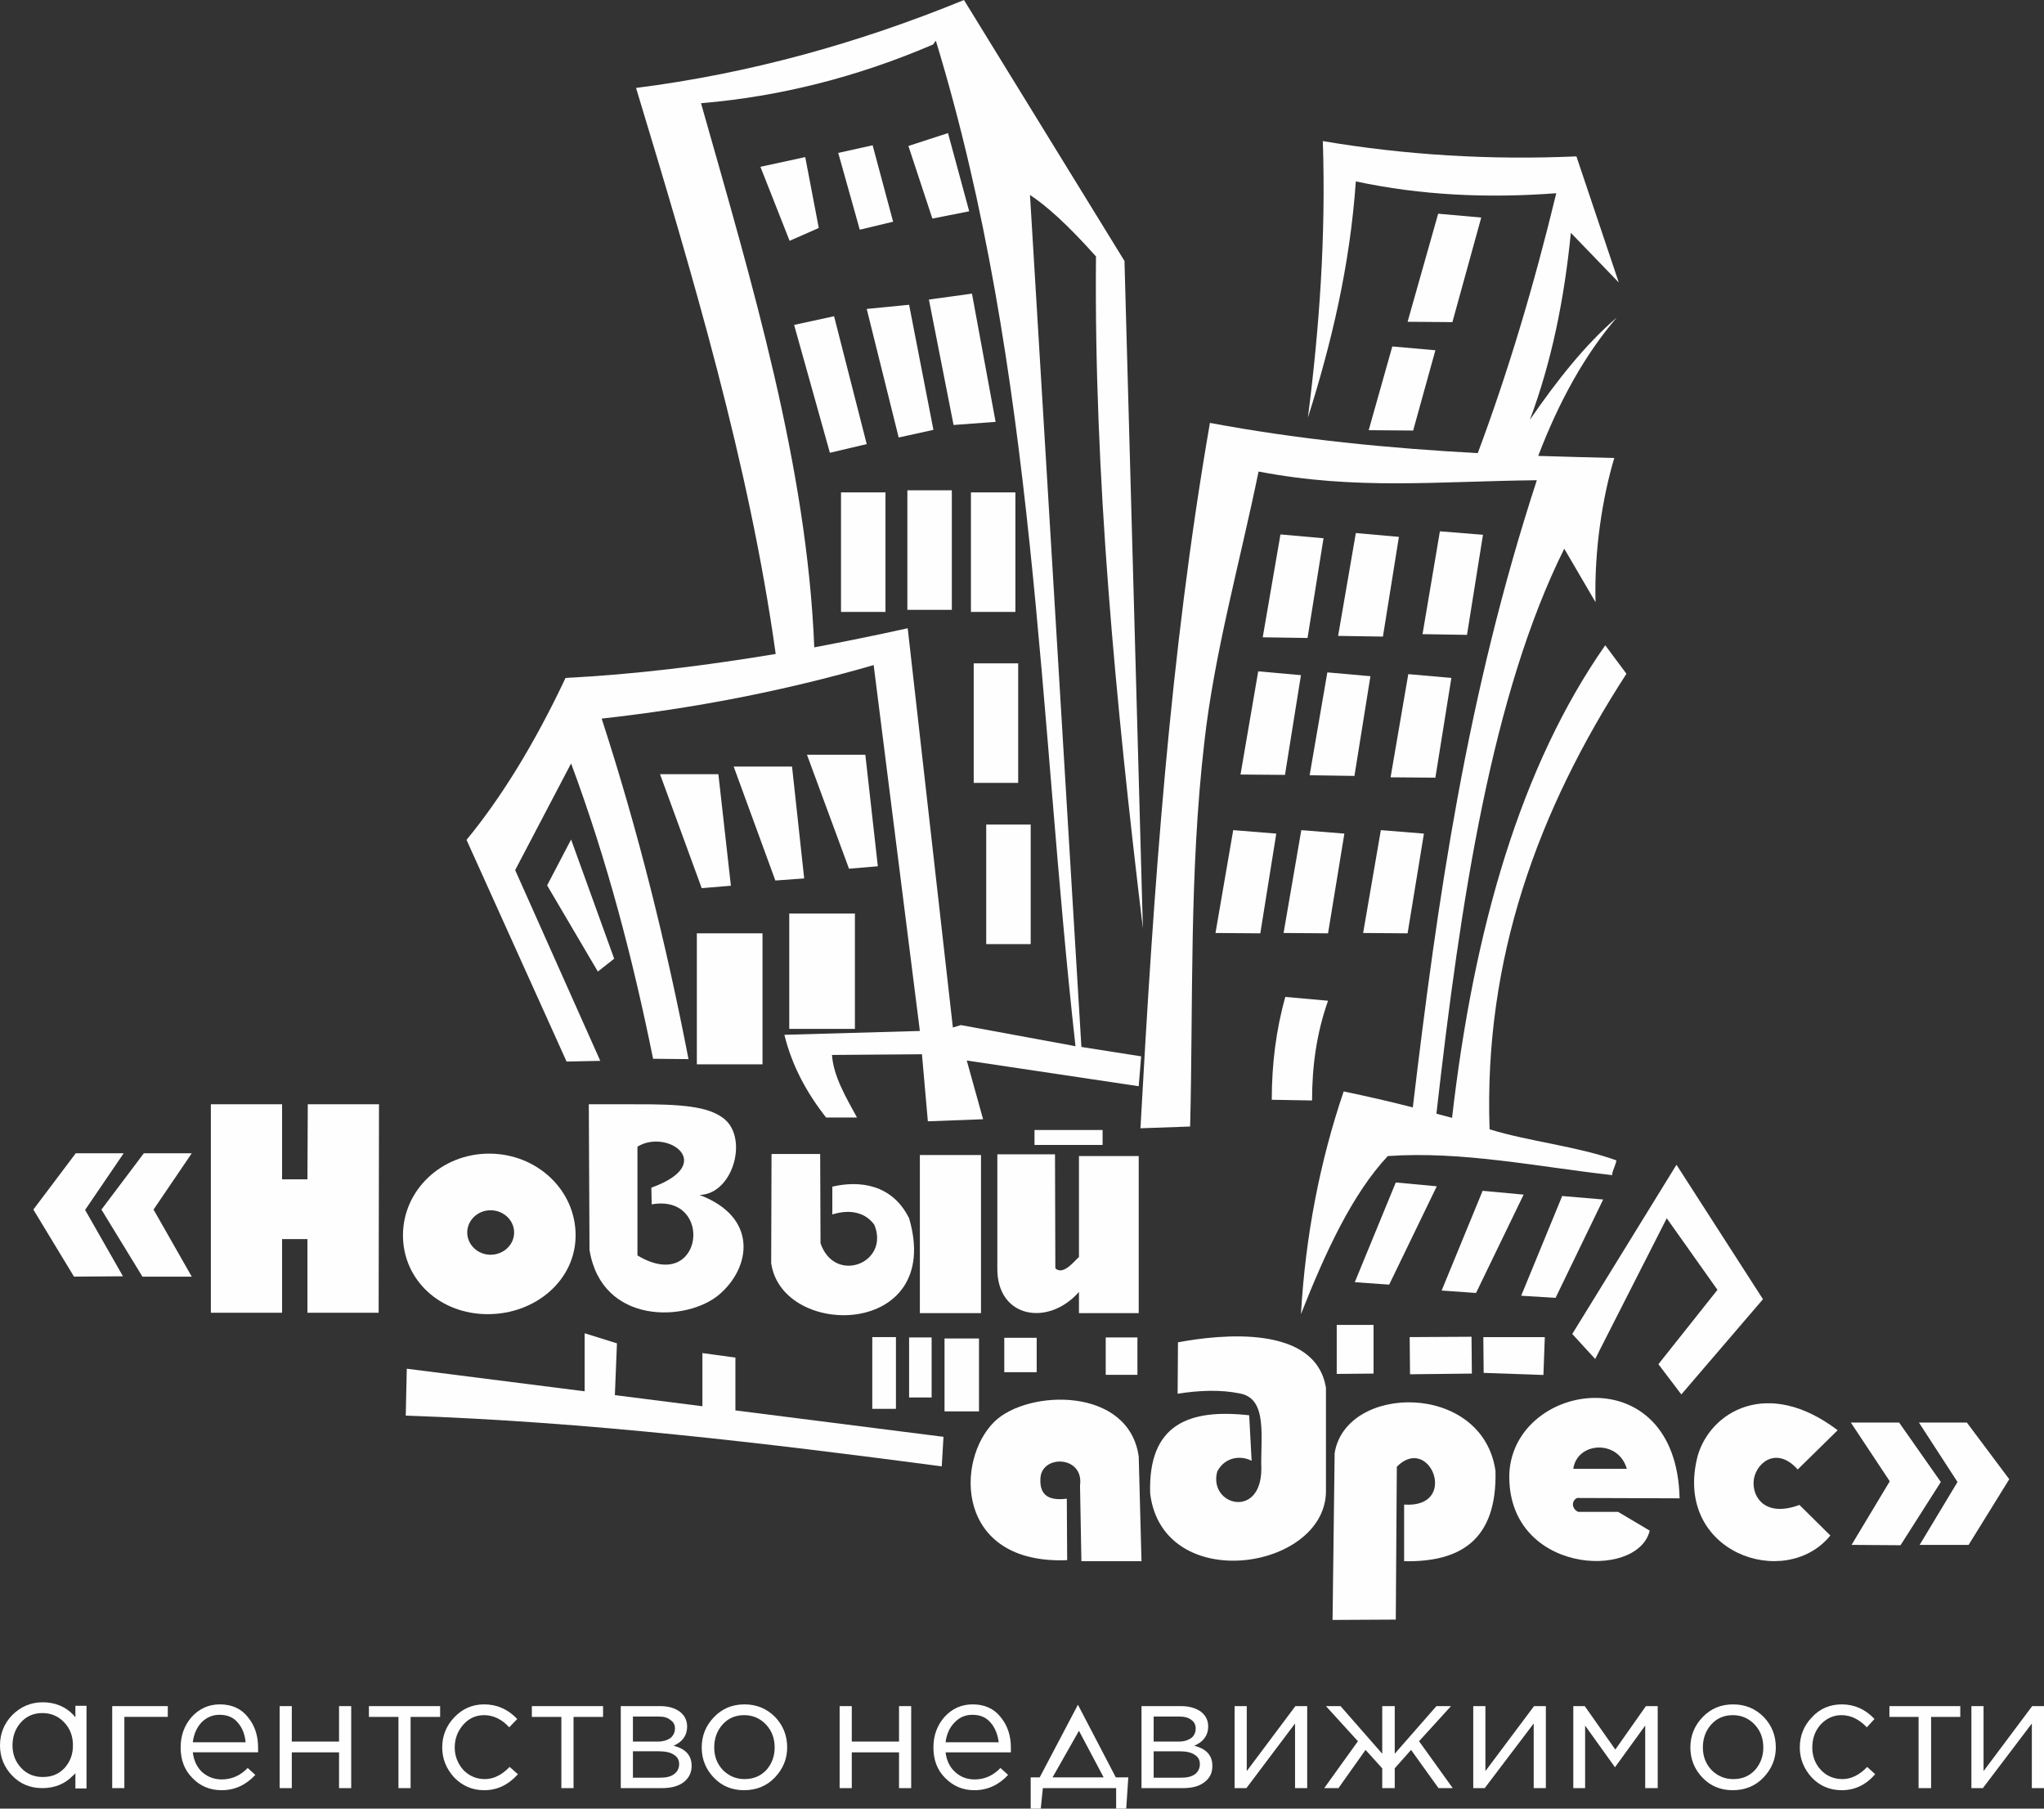 <?xml version="1.0" encoding="UTF-8"?>
<!DOCTYPE svg PUBLIC "-//W3C//DTD SVG 1.1//EN" "http://www.w3.org/Graphics/SVG/1.1/DTD/svg11.dtd">
<!-- Creator: CorelDRAW X7 -->
<svg xmlns="http://www.w3.org/2000/svg" xml:space="preserve" width="58.842mm" height="52.053mm" version="1.1" style="shape-rendering:geometricPrecision; text-rendering:geometricPrecision; image-rendering:optimizeQuality; fill-rule:evenodd; clip-rule:evenodd"
viewBox="0 0 5884 5205"
 xmlns:xlink="http://www.w3.org/1999/xlink">
 <rect x="0" y="0" width="5884" height="5205" fill="#333333" stroke="none"/>
 <defs>
  <style type="text/css">
   <![CDATA[
    .fil0 {fill:#FEFEFE}
    .fil1 {fill:#FEFEFE;fill-rule:nonzero}
   ]]>
  </style>
 </defs>
 <g id="Слой_x0020_1">
  <path class="fil0" d="M3283 3247l143 -5c9,-352 -3,-728 41,-1107 29,-257 101,-511 156,-778 282,54 514,28 801,25 -203,622 -286,1210 -357,1805 -66,-17 -132,-32 -199,-46 -69,203 -110,417 -123,641 71,-180 148,-346 250,-455 215,-15 432,31 647,55 -6,-2 15,-41 10,-43 -111,-40 -251,-54 -364,-89 -17,-491 140,-919 394,-1311l-61 -82c-242,346 -378,812 -441,1360 -15,-4 -30,-8 -45,-12 70,-618 160,-1208 368,-1626l90 154c-4,-153 21,-305 54,-415 0,0 -198,-5 -219,-6 60,-157 134,-291 226,-398 -91,78 -172,181 -250,294 62,-165 99,-346 118,-538l138 143 -122 -363c-250,11 -493,-4 -730,-44 9,275 -10,538 -43,796 68,-215 121,-437 138,-680 187,40 379,49 577,34 -65,269 -140,518 -226,748 -257,-14 -514,-39 -771,-87 -116,669 -162,1341 -200,2030z"/>
  <path class="fil0" d="M3700 2869l123 11c-34,96 -46,192 -46,287l-116 -2c0,-101 12,-200 39,-296z"/>
  <polygon class="fil0" points="3550,2389 3674,2399 3628,2686 3499,2685 "/>
  <polygon class="fil0" points="3746,2389 3870,2399 3823,2686 3695,2685 "/>
  <polygon class="fil0" points="3975,2389 4099,2399 4052,2686 3924,2685 "/>
  <polygon class="fil0" points="3622,1932 3745,1943 3699,2230 3571,2229 "/>
  <polygon class="fil0" points="3821,1935 3945,1946 3899,2233 3770,2231 "/>
  <polygon class="fil0" points="4054,1940 4178,1951 4132,2238 4003,2237 "/>
  <polygon class="fil0" points="3686,1538 3810,1549 3764,1836 3635,1834 "/>
  <polygon class="fil0" points="3903,1534 4027,1545 3981,1832 3852,1830 "/>
  <polygon class="fil0" points="4145,1529 4269,1539 4223,1827 4095,1825 "/>
  <polygon class="fil0" points="4140,615 4264,626 4181,927 4052,926 "/>
  <polygon class="fil0" points="4008,997 4132,1008 4068,1239 3940,1238 "/>
  <rect class="fil0" x="2006" y="2686" width="189" height="377"/>
  <rect class="fil0" x="2272" y="2629" width="189" height="332"/>
  <polygon class="fil0" points="1575,2548 1644,2416 1768,2759 1721,2796 "/>
  <polygon class="fil0" points="1900,2228 2068,2228 2104,2549 2020,2556 "/>
  <polygon class="fil0" points="2112,2206 2280,2206 2315,2528 2232,2534 "/>
  <polygon class="fil0" points="2323,2172 2491,2172 2527,2493 2444,2500 "/>
  <rect class="fil0" x="2839" y="2373" width="128" height="344"/>
  <rect class="fil0" x="2803" y="1909" width="128" height="344"/>
  <rect class="fil0" x="2795" y="1417" width="128" height="344"/>
  <rect class="fil0" x="2612" y="1411" width="128" height="344"/>
  <rect class="fil0" x="2421" y="1417" width="128" height="344"/>
  <polygon class="fil0" points="2286,935 2401,910 2495,1278 2389,1303 "/>
  <polygon class="fil0" points="2495,889 2617,877 2687,1237 2587,1259 "/>
  <polygon class="fil0" points="2674,862 2798,845 2866,1214 2745,1223 "/>
  <polygon class="fil0" points="2189,480 2318,452 2357,656 2273,693 "/>
  <polygon class="fil0" points="2413,440 2512,418 2571,638 2475,661 "/>
  <polygon class="fil0" points="2615,420 2729,383 2790,608 2684,629 "/>
  <path class="fil0" d="M2378 3216l89 0c-33,-60 -68,-120 -72,-180l259 -2 17 193 159 -6 -47 -169 495 74 7 -86 -172 -27 -148 -2452c47,31 107,84 190,177 -6,628 56,1278 135,1934l-53 -1921c-154,-250 -308,-501 -462,-751 -308,126 -621,212 -944,253 164,542 326,1084 402,1629 -205,34 -407,59 -605,69 -91,193 -187,347 -285,466l288 638 97 -2 -245 -549 161 -307c104,280 178,563 236,850l102 1c-64,-330 -144,-654 -250,-980 262,-29 524,-79 783,-154l133 1053 -390 11c22,90 65,168 120,238zm718 -205l-15 -3 -315 -58 -23 7 -130 -1149c-90,20 -180,38 -269,55 -21,-522 -178,-1044 -326,-1566 226,-19 449,-75 668,-169l8 -11c290,951 296,1947 402,2894z"/>
  <polygon class="fil0" points="4592,3911 4798,3506 4944,3712 4774,3926 4840,4013 5075,3739 4826,3352 4526,3839 "/>
  <polygon class="fil0" points="4497,3442 4615,3452 4478,3735 4379,3729 "/>
  <polygon class="fil0" points="4268,3427 4386,3438 4249,3721 4150,3714 "/>
  <polygon class="fil0" points="4018,3403 4136,3414 3999,3697 3900,3690 "/>
  <polygon class="fil0" points="3848,3813 3954,3813 3954,3953 3848,3954 "/>
  <polygon class="fil0" points="4058,3848 4236,3847 4237,3953 4059,3955 "/>
  <polygon class="fil0" points="4270,3848 4447,3848 4443,3957 4271,3951 "/>
  <path class="fil0" d="M2716 4135l-5 85c-508,-67 -1017,-128 -1543,-146l3 -135 512 65 0 -167 93 29 -6 149 252 32 0 -153 95 13 0 152 599 76z"/>
  <rect class="fil0" x="2511" y="3848" width="68.13" height="206.47"/>
  <rect class="fil0" x="2617" y="3849" width="64.83" height="172.74"/>
  <rect class="fil0" x="2719" y="3852" width="99.22" height="209.78"/>
  <rect class="fil0" x="2891" y="3850" width="93.27" height="98.99"/>
  <rect class="fil0" x="3183" y="3849" width="91.28" height="107.58"/>
  <path class="fil1" d="M323 5146l0 -236 160 0 0 31 -125 0 0 205 -35 0zm315 6c-34,0 -62,-12 -84,-35 -23,-23 -34,-52 -34,-88 0,-35 11,-64 32,-88 22,-24 49,-36 81,-36 34,0 61,12 80,36 20,24 30,53 30,89 0,5 0,9 0,13l-188 0c3,24 12,43 27,57 16,14 35,21 56,21 29,0 54,-11 75,-33l22 20c-27,29 -59,44 -97,44zm-83 -138l152 0c-2,-22 -9,-41 -22,-56 -13,-16 -31,-23 -53,-23 -20,0 -37,7 -52,22 -14,15 -22,34 -25,57zm250 132l0 -236 35 0 0 102 136 0 0 -102 35 0 0 236 -35 0 0 -103 -136 0 0 103 -35 0zm342 0l0 -205 -85 0 0 -31 205 0 0 31 -85 0 0 205 -35 0zm247 6c-34,0 -62,-12 -86,-36 -23,-25 -35,-54 -35,-87 0,-34 12,-63 35,-87 24,-25 52,-37 86,-37 37,0 68,14 95,42l-23 24c-21,-23 -46,-35 -72,-35 -24,0 -44,9 -60,27 -16,18 -25,40 -25,66 0,25 9,47 25,65 17,17 37,26 62,26 25,0 49,-12 71,-35l24 21c-28,31 -60,46 -97,46zm222 -6l0 -205 -85 0 0 -31 205 0 0 31 -85 0 0 205 -35 0zm171 0l0 -236 114 0c24,0 42,6 56,16 14,11 21,25 21,43 0,25 -13,44 -39,55 35,9 52,28 52,58 0,20 -8,35 -23,47 -16,12 -37,17 -63,17l-118 0zm35 -30l79 0c16,0 30,-3 39,-10 10,-7 15,-17 15,-29 0,-12 -5,-21 -15,-27 -10,-7 -25,-10 -44,-10l-74 0 0 76zm0 -104l73 0c14,0 26,-4 35,-10 8,-7 13,-16 13,-28 0,-10 -4,-18 -13,-24 -8,-7 -19,-10 -34,-10l-74 0 0 72zm408 104c-23,24 -53,36 -88,36 -35,0 -64,-12 -87,-36 -23,-24 -35,-53 -35,-87 0,-34 12,-63 35,-87 24,-25 53,-37 88,-37 35,0 64,12 88,36 23,24 35,53 35,88 0,33 -12,62 -36,87zm-87 4c25,0 46,-8 63,-26 16,-18 24,-40 24,-65 0,-26 -8,-48 -25,-66 -17,-18 -38,-27 -63,-27 -25,0 -46,9 -62,27 -16,18 -24,40 -24,66 0,25 8,47 25,65 17,17 38,26 62,26zm274 26l0 -236 35 0 0 102 136 0 0 -102 35 0 0 236 -35 0 0 -103 -136 0 0 103 -35 0zm388 6c-34,0 -61,-12 -84,-35 -23,-23 -34,-52 -34,-88 0,-35 11,-64 32,-88 22,-24 49,-36 81,-36 34,0 61,12 80,36 20,24 30,53 30,89 0,5 0,9 0,13l-188 0c3,24 12,43 28,57 15,14 34,21 56,21 28,0 53,-11 74,-33l22 20c-27,29 -59,44 -97,44zm-83 -138l153 0c-3,-22 -10,-41 -23,-56 -13,-16 -31,-23 -53,-23 -20,0 -37,7 -51,22 -15,15 -23,34 -26,57zm245 191l0 -90 26 0 110 -209 109 209 36 0 -6 90 -29 0 0 -59 -211 0 -6 59 -29 0zm63 -90l147 0 -71 -134 -76 134zm256 31l0 -236 114 0c24,0 43,6 57,16 14,11 21,25 21,43 0,25 -14,44 -40,55 35,9 52,28 52,58 0,20 -7,35 -23,47 -15,12 -36,17 -63,17l-118 0zm35 -30l79 0c17,0 30,-3 40,-10 9,-7 14,-17 14,-29 0,-12 -5,-21 -15,-27 -10,-7 -25,-10 -44,-10l-74 0 0 76zm0 -104l73 0c15,0 26,-4 35,-10 9,-7 13,-16 13,-28 0,-10 -4,-18 -12,-24 -9,-7 -20,-10 -35,-10l-74 0 0 72zm233 134l0 -236 35 0 0 187 140 -187 34 0 0 236 -35 0 0 -186 -140 186 -34 0zm258 0l97 -135 -92 -101 42 0 120 137 0 -137 36 0 0 137 120 -137 42 0 -92 101 97 135 -41 0 -79 -110 -47 53 0 57 -36 0 0 -57 -48 -53 -78 110 -41 0zm429 0l0 -236 35 0 0 187 140 -187 34 0 0 236 -35 0 0 -186 -141 186 -33 0zm288 0l0 -236 33 0 88 125 88 -125 34 0 0 236 -36 0 0 -180 -87 120 -86 -120 0 180 -34 0zm547 -30c-23,24 -53,36 -88,36 -35,0 -64,-12 -87,-36 -23,-24 -35,-53 -35,-87 0,-34 12,-63 35,-87 24,-25 53,-37 88,-37 35,0 64,12 88,36 23,24 35,53 35,88 0,33 -12,62 -36,87zm-87 4c26,0 46,-8 63,-26 16,-18 24,-40 24,-65 0,-26 -8,-48 -25,-66 -17,-18 -38,-27 -63,-27 -25,0 -46,9 -62,27 -16,18 -24,40 -24,66 0,25 8,47 25,65 17,17 38,26 62,26zm313 32c-34,0 -63,-12 -86,-36 -23,-25 -35,-54 -35,-87 0,-34 12,-63 35,-87 23,-25 52,-37 86,-37 36,0 68,14 94,42l-22 24c-22,-23 -46,-35 -73,-35 -23,0 -43,9 -60,27 -16,18 -24,40 -24,66 0,25 8,47 25,65 16,17 37,26 62,26 25,0 49,-12 71,-35l23 21c-27,31 -59,46 -96,46zm221 -6l0 -205 -84 0 0 -31 204 0 0 31 -84 0 0 205 -36 0zm152 0l0 -236 35 0 0 187 140 -187 34 0 0 236 -35 0 0 -186 -141 186 -33 0z"/>
  <polygon class="fil0" points="218,3319 356,3319 245,3482 354,3673 213,3674 96,3481 "/>
  <polygon class="fil0" points="414,3319 552,3319 442,3481 552,3674 410,3674 292,3481 "/>
  <polygon class="fil0" points="886,3178 1091,3178 1090,3778 885,3778 885,3566 812,3566 812,3778 607,3778 607,3178 812,3178 812,3394 885,3394 "/>
  <path class="fil0" d="M1408 3320c138,0 249,105 249,235 0,129 -115,227 -253,227 -137,0 -244,-98 -244,-227 0,-130 111,-235 248,-235zm4 163c38,0 68,29 68,64 0,35 -30,64 -68,64 -37,0 -67,-29 -67,-64 0,-35 30,-64 67,-64z"/>
  <path class="fil0" d="M1695 3178l126 0c146,-1 216,7 260,39 75,54 31,219 -67,222 169,64 148,208 57,286 -93,80 -339,89 -374,-128l-2 -419zm140 122l0 313c190,114 222,-179 41,-147l-1 -48c192,-69 45,-171 -40,-118z"/>
  <path class="fil0" d="M2221 3321l140 0 1 257c41,119 200,57 155,-53 -22,-31 -63,-48 -121,-30l0 -80c77,-18 172,-8 221,91 101,344 -366,349 -397,129l1 -314z"/>
  <rect class="fil0" x="2648" y="3324" width="176" height="455"/>
  <path class="fil0" d="M2871 3322l166 0 1 328c24,23 59,-27 68,-32l0 -291 172 0 0 452 -172 0 0 -61c-89,101 -237,75 -235,-69l0 -327z"/>
  <path class="fil0" d="M3113 4493l173 0 -8 -301c-28,-202 -319,-194 -415,-101 -114,111 -113,412 209,399l-1 -177c-47,6 -79,-6 -76,-58 3,-70 126,-66 114,20l4 218z"/>
  <path class="fil0" d="M3596 4073l7 131c-30,-16 -77,-12 -99,31 -26,97 126,138 127,-7 -3,-90 20,-204 -63,-218 -54,-11 -115,-9 -178,1l1 -148c123,-23 396,-52 426,131l0 301c-6,225 -469,295 -506,4 -7,-203 115,-245 285,-226z"/>
  <path class="fil0" d="M3836 4662l182 -1 3 -440c95,-96 181,120 21,109l0 163c161,3 268,-60 263,-260 -37,-257 -431,-251 -463,-51l-6 480z"/>
  <path class="fil0" d="M4540 4311l295 1c-9,-409 -474,-337 -490,-74 -11,290 369,312 404,167l-91 -54 -115 0c-19,-9 -20,-32 -3,-40zm-11 -84l154 0c-24,-85 -143,-78 -154,0z"/>
  <path class="fil0" d="M5175 4229l115 -113c-203,-154 -367,-52 -403,74 -72,278 252,389 382,229l-89 -88c-94,35 -134,-17 -132,-66 2,-51 64,-107 127,-36z"/>
  <polygon class="fil0" points="5467,4094 5328,4094 5440,4263 5330,4446 5471,4447 5587,4265 "/>
  <polygon class="fil0" points="5662,4094 5524,4094 5635,4265 5526,4446 5667,4446 5784,4257 "/>
  <path class="fil1" d="M210 5110c-23,24 -53,36 -88,36 -35,0 -64,-12 -87,-36 -23,-24 -35,-53 -35,-87 0,-34 12,-63 35,-87 24,-24 53,-37 88,-37 35,0 65,12 88,36 2,3 4,5 6,7l0 -33 32 0 0 238 -32 0 0 -44c-2,2 -4,5 -7,7zm-87 4c26,0 46,-8 63,-26 16,-18 24,-39 24,-65 0,-26 -8,-48 -25,-66 -17,-18 -38,-27 -63,-27 -25,0 -46,9 -62,27 -16,18 -24,40 -24,66 0,25 8,47 25,65 17,18 38,26 62,26z"/>
  <polygon class="fil0" points="2978,3252 3174,3252 3174,3295 2978,3295 "/>
 </g>
</svg>
